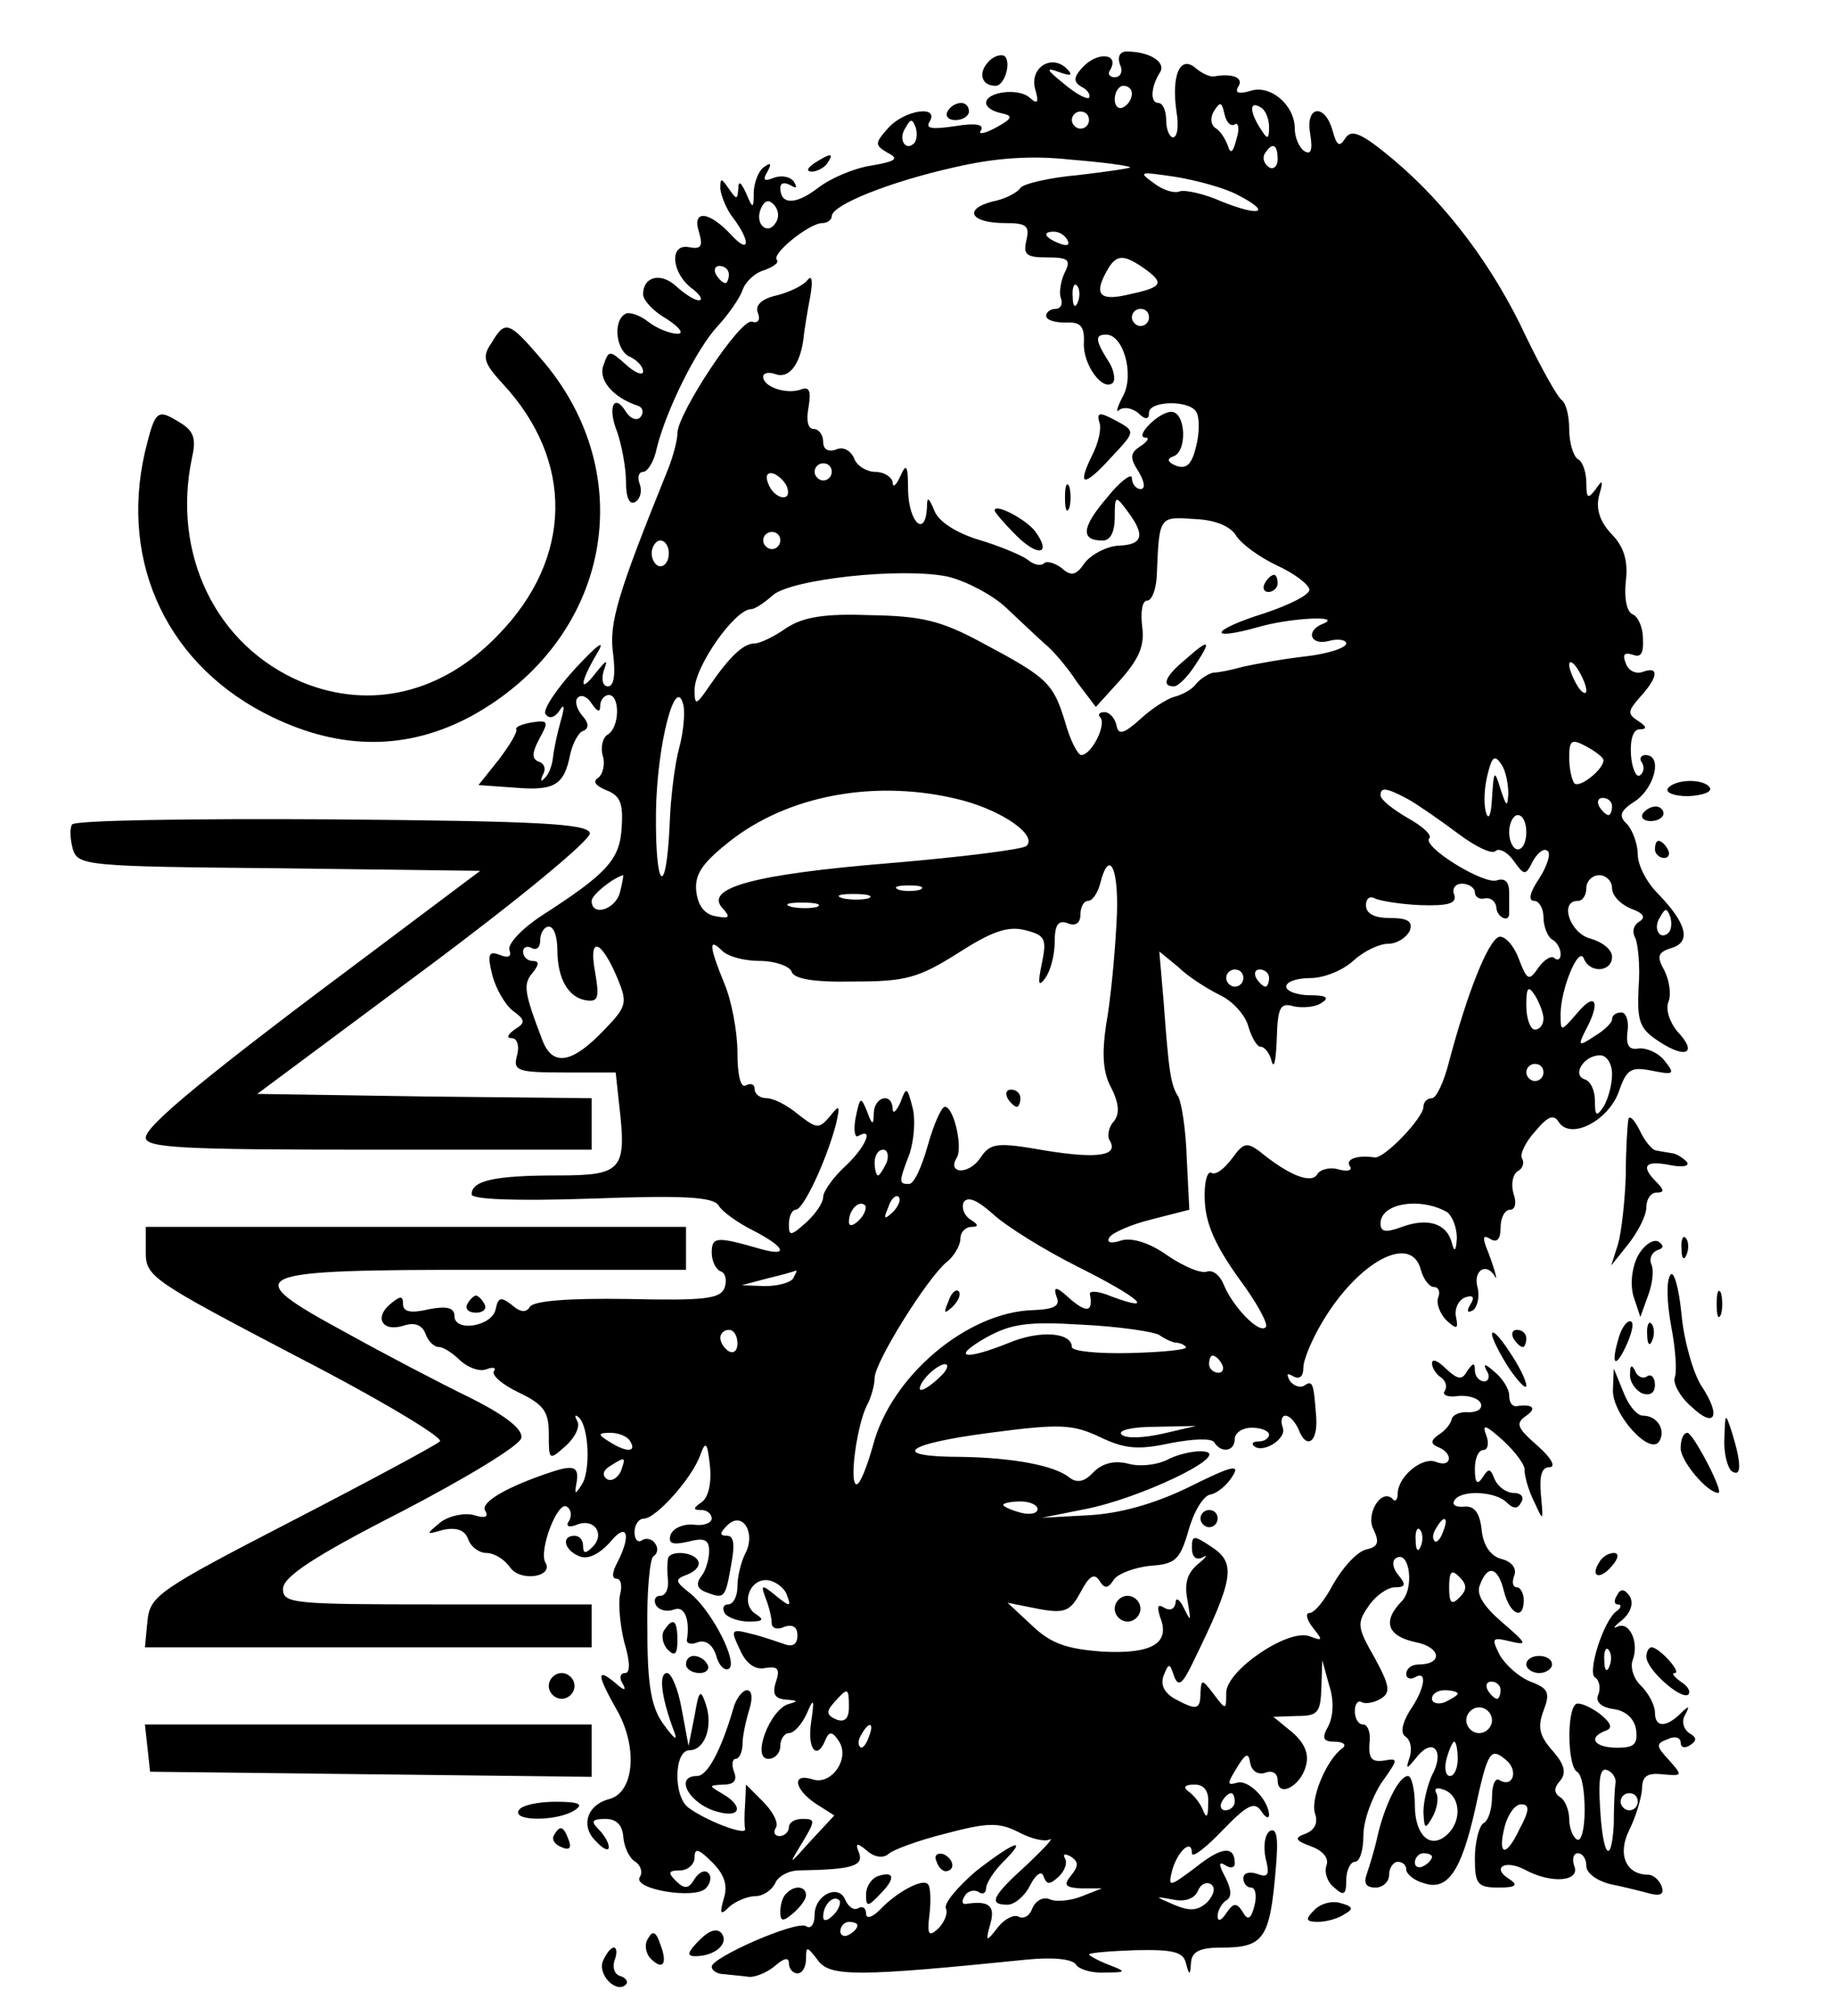 <?xml version="1.0" standalone="no"?>
<!DOCTYPE svg PUBLIC "-//W3C//DTD SVG 20010904//EN"
 "http://www.w3.org/TR/2001/REC-SVG-20010904/DTD/svg10.dtd">
<svg version="1.0" xmlns="http://www.w3.org/2000/svg"
 width="214pt" height="235pt" viewBox="0 0 214 235"
 preserveAspectRatio="xMidYMid meet">

<g transform="translate(0,235) scale(0.1,-0.1)"
fill="#000000" stroke="none">
<path d="M1151 2276 c-10 -12 -6 -26 10 -26 11 0 19 29 10 35 -5 2 -14 -1 -20
-9z"/>
<path d="M1265 2274 c-13 -13 -14 -19 -4 -25 8 -4 11 -10 9 -13 -3 -2 -16 5
-30 17 -20 16 -21 19 -5 13 14 -5 17 -4 9 4 -17 17 -43 2 -37 -23 5 -17 3 -19
-6 -11 -13 12 -51 7 -51 -6 0 -5 8 -10 18 -12 14 -3 13 -6 -7 -17 -13 -7 -21
-8 -17 -3 4 7 -6 9 -30 5 -27 -4 -35 -3 -30 5 12 20 -29 14 -48 -7 -16 -18
-16 -20 -1 -29 14 -7 10 -10 -19 -15 -20 -3 -48 -15 -62 -26 -26 -20 -44 -20
-44 0 0 6 5 7 12 3 7 -4 8 -3 4 4 -4 6 -14 8 -23 5 -12 -5 -14 -3 -8 7 5 9 4
11 -3 6 -7 -4 -12 -17 -13 -29 0 -21 -1 -21 -9 -2 -6 13 -9 15 -9 5 -1 -13 -2
-13 -11 0 -9 13 -10 13 -10 0 1 -8 7 -24 15 -34 21 -28 19 -43 -2 -20 -26 28
-46 30 -38 4 5 -17 3 -21 -12 -18 -23 4 -20 -31 5 -49 9 -7 12 -13 7 -13 -5 0
-16 7 -26 16 -18 17 -39 12 -39 -9 0 -7 12 -20 28 -29 15 -10 20 -17 12 -17
-8 0 -24 6 -34 14 -10 8 -23 12 -27 9 -15 -9 -10 -44 6 -50 8 -4 15 -11 15
-17 0 -5 -9 -2 -20 8 -19 17 -20 17 -26 0 -7 -17 10 -38 40 -48 6 -2 7 -8 3
-13 -4 -5 -12 -2 -17 6 -14 23 -22 5 -10 -24 5 -15 10 -41 10 -57 0 -19 4 -28
11 -24 6 4 8 13 5 21 -3 8 -1 14 4 14 5 0 13 12 16 28 11 44 46 115 71 142 13
14 26 33 29 42 3 9 14 20 25 23 11 4 18 9 15 12 -7 7 38 43 53 43 6 0 11 4 11
8 0 13 67 40 143 57 47 11 90 14 135 9 37 -3 68 -7 70 -9 1 -1 -26 -5 -60 -9
-34 -3 -64 -10 -68 -15 -3 -5 -17 -13 -33 -16 -34 -9 -25 -25 15 -25 25 0 29
-3 25 -20 -4 -17 0 -20 24 -20 25 0 28 -3 21 -17 -5 -10 -7 -24 -5 -30 3 -7 0
-13 -6 -13 -6 0 -11 -4 -11 -8 0 -5 10 -8 23 -8 17 1 22 -4 21 -24 -1 -25 22
-57 34 -46 3 4 1 16 -6 26 -15 24 -15 30 -2 30 20 0 33 -46 20 -71 -7 -13 -9
-21 -5 -17 5 4 14 3 22 -3 9 -9 13 -8 13 0 0 14 47 15 55 1 4 -6 4 -24 0 -40
-5 -21 -11 -27 -23 -23 -10 4 -12 8 -4 11 17 5 15 52 -2 52 -15 0 -44 -30 -30
-30 5 0 2 -5 -6 -10 -12 -8 -13 -13 -2 -30 7 -12 8 -20 2 -20 -5 0 -10 6 -10
13 0 6 -14 -4 -29 -23 -30 -35 -31 -50 -5 -50 9 0 14 10 14 27 0 26 1 26 15 7
21 -28 18 -39 -11 -40 -14 -1 -31 -10 -39 -20 -10 -15 -16 -16 -27 -6 -8 6
-18 9 -21 5 -4 -3 -12 -1 -19 5 -7 5 -33 16 -57 23 -26 8 -46 21 -51 33 -7 17
-9 18 -9 4 -2 -35 -21 -17 -22 20 0 30 -2 33 -9 17 -5 -11 -9 -14 -9 -7 -1 6
-10 12 -20 12 -10 0 -22 7 -25 16 -4 9 -13 14 -21 10 -9 -3 -15 0 -15 9 0 8
-5 15 -11 15 -7 0 -9 10 -6 26 3 18 1 24 -9 20 -17 -6 -44 3 -44 15 0 4 6 6
14 3 16 -6 29 11 33 41 1 11 5 34 8 50 3 17 2 25 -3 19 -4 -6 -20 -14 -35 -18
-19 -4 -27 -12 -23 -21 3 -8 0 -12 -7 -10 -13 5 -87 -107 -87 -130 0 -8 -5
-27 -11 -42 -59 -146 -69 -179 -64 -215 3 -24 1 -38 -6 -38 -6 0 -8 8 -5 18 5
14 4 14 -9 -2 -20 -26 -19 -12 1 22 11 18 2 12 -25 -17 -22 -24 -38 -48 -35
-53 4 -6 10 -5 16 3 6 10 7 6 2 -11 -4 -14 -8 -33 -9 -42 -1 -10 -5 -21 -10
-25 -4 -5 -5 -3 -2 4 4 6 2 13 -4 15 -9 3 -9 10 0 27 11 20 11 22 -9 19 -11
-2 -19 -5 -18 -8 2 -3 -8 -19 -20 -35 l-24 -30 42 -3 c47 -4 58 3 65 39 3 13
10 26 15 27 7 3 7 9 -1 18 -7 8 -9 18 -5 21 4 4 11 1 16 -7 7 -10 10 -11 10
-2 0 6 5 12 10 12 13 0 13 -37 -1 -46 -6 -3 -9 -15 -6 -25 3 -10 0 -22 -6 -26
-6 -4 -2 -9 10 -14 16 -6 20 -15 18 -43 -2 -38 -17 -54 -93 -103 -23 -15 -40
-33 -38 -40 3 -8 -1 -10 -11 -6 -13 5 -15 1 -9 -23 4 -16 15 -35 24 -42 15
-11 15 -14 2 -22 -8 -6 -10 -10 -3 -10 6 0 9 -9 6 -20 -5 -18 0 -20 55 -20
l60 0 4 -37 c9 -77 4 -83 -72 -83 -73 0 -100 -6 -100 -22 0 -6 51 -8 140 -5
107 4 142 2 148 -8 4 -7 22 -20 40 -29 37 -19 43 -31 10 -22 -52 15 -58 15
-58 -4 0 -10 5 -20 11 -22 5 -2 7 -10 4 -19 -5 -13 -24 -15 -113 -13 -68 1
-109 -2 -114 -9 -4 -7 -11 -7 -21 2 -13 10 -16 9 -19 -5 -4 -20 -48 -27 -48
-8 0 10 -9 12 -30 8 -21 -5 -30 -3 -30 6 0 10 -3 10 -15 0 -19 -16 -9 -33 16
-25 12 4 21 1 25 -9 3 -9 10 -16 16 -16 5 0 16 -7 25 -16 9 -8 22 -13 30 -10
8 3 12 2 9 -2 -3 -5 10 -16 29 -25 29 -14 35 -22 35 -48 0 -31 0 -32 20 -14
11 10 17 23 13 29 -3 6 -3 8 2 4 12 -11 14 -64 3 -79 -7 -11 -8 -11 -6 1 4 20
-2 23 -27 15 -52 -17 -86 -36 -79 -46 4 -7 0 -9 -13 -5 -10 3 -28 0 -39 -8
-18 -15 -18 -15 3 -9 15 3 25 0 29 -11 3 -9 13 -16 21 -16 9 0 21 -7 28 -17
12 -17 51 -11 41 6 -8 13 14 72 25 65 5 -3 6 -10 3 -16 -5 -7 -1 -9 9 -5 20 8
33 -11 18 -26 -8 -8 -11 -8 -11 1 0 7 -4 12 -10 12 -16 0 -12 -17 6 -24 10 -4
23 3 35 16 20 25 26 10 9 -23 -6 -11 -7 -19 -1 -19 5 0 7 -8 4 -19 -2 -10 0
-35 5 -55 7 -23 7 -36 1 -36 -6 0 -7 -6 -3 -12 5 -9 2 -9 -9 1 -22 18 -21 9 4
-35 23 -43 18 -94 -11 -101 -26 -7 -33 -32 -15 -49 8 -9 15 -12 15 -7 0 5 -5
14 -12 21 -9 9 -8 12 8 12 13 0 20 -7 21 -22 1 -11 7 -24 14 -28 6 -4 9 -12 5
-18 -8 -14 64 -26 77 -13 6 6 7 14 3 18 -4 4 -11 1 -16 -7 -7 -12 -12 -12 -22
-2 -9 9 -9 12 5 12 9 0 17 7 17 15 0 12 5 10 21 -6 14 -14 18 -27 13 -42 -5
-18 -4 -20 7 -9 7 6 21 12 30 12 9 0 19 7 23 15 3 8 16 15 28 15 61 1 75 5 70
20 -5 12 -3 13 9 3 9 -8 19 -9 25 -4 5 5 35 16 67 24 49 13 62 13 84 2 15 -8
31 -12 37 -9 6 3 -6 -10 -26 -29 -41 -37 -46 -47 -23 -47 8 0 20 10 26 22 7
14 14 18 16 11 4 -10 7 -10 18 0 7 7 10 16 7 21 -3 5 0 6 7 2 9 -6 9 -11 0
-22 -9 -11 -7 -14 12 -15 l24 0 -23 -9 c-12 -5 -29 -7 -37 -4 -8 4 -17 -1 -21
-10 -3 -9 -10 -13 -16 -10 -5 3 -16 -2 -24 -12 -14 -18 -15 -18 -9 4 6 21 -2
27 -28 23 -5 -1 -6 3 -2 9 3 6 11 8 16 5 5 -4 9 -1 9 4 0 6 9 20 20 31 30 30
13 24 -32 -11 -21 -18 -37 -37 -35 -43 3 -6 -2 -17 -9 -24 -11 -10 -13 -7 -10
17 2 17 1 33 -2 35 -6 7 -36 -9 -56 -30 -9 -9 -16 -11 -16 -4 0 6 -4 9 -9 6
-5 -3 -11 1 -15 9 -7 20 -36 7 -36 -17 0 -10 -4 -17 -10 -13 -11 7 -109 -36
-110 -47 0 -5 7 -9 15 -9 8 -1 21 -2 28 -3 6 -1 20 4 30 12 11 10 17 11 17 4
0 -7 5 -12 10 -12 6 0 10 8 10 17 0 15 1 15 14 -2 14 -19 46 -19 243 1 30 3
54 1 58 -6 3 -5 18 -10 33 -9 26 0 26 1 5 9 -13 5 -23 11 -23 12 0 2 25 4 54
5 44 1 56 -2 59 -15 4 -15 5 -15 6 1 1 12 10 17 34 17 51 0 58 9 65 94 3 34 1
46 -7 42 -6 -4 -8 -18 -5 -32 5 -19 3 -23 -10 -18 -9 3 -16 1 -16 -5 0 -6 4
-11 9 -11 5 0 7 -9 4 -21 -4 -16 -8 -18 -14 -7 -7 11 -11 10 -19 -2 -6 -9 -10
-10 -10 -3 0 6 5 15 10 18 7 4 6 13 -1 27 -8 15 -8 19 0 14 6 -4 11 -3 11 2 0
21 -15 20 -45 -4 -32 -24 -33 -24 -28 -4 6 22 23 38 23 20 0 -6 16 6 36 27 28
29 37 34 45 22 5 -8 9 -9 9 -4 -1 18 -25 42 -38 37 -11 -3 -11 -1 0 17 11 18
14 19 16 6 2 -10 10 -14 18 -11 8 3 14 -1 14 -9 0 -21 27 -7 33 17 4 14 -2 27
-16 39 l-22 18 28 1 c24 0 27 4 28 33 l1 32 8 -29 c6 -18 5 -36 -1 -48 -8 -14
-6 -18 8 -18 10 0 14 -4 8 -8 -18 -13 -38 -60 -31 -77 3 -10 -1 -18 -11 -22
-14 -5 -13 -8 6 -15 14 -5 21 -14 18 -22 -3 -8 1 -20 9 -26 11 -10 14 -9 14 9
0 11 5 21 10 21 6 0 10 14 10 31 0 17 10 44 21 61 20 28 20 29 3 26 -14 -2
-18 2 -17 20 2 12 -2 22 -7 22 -6 0 -10 7 -10 16 0 8 4 13 8 10 4 -2 14 -1 22
4 12 7 11 15 -7 48 -20 35 -21 40 -7 60 8 12 22 22 31 22 12 0 13 3 4 14 -7 8
-8 17 -3 20 16 10 22 -36 6 -51 -22 -23 -16 -40 17 -47 30 -6 32 -26 3 -26 -8
0 -14 -5 -14 -11 0 -5 4 -7 10 -4 15 9 12 -13 -6 -39 -9 -15 -11 -26 -5 -30 6
-4 8 -14 5 -24 -5 -15 -4 -15 9 1 19 23 32 5 17 -22 -5 -11 -10 -30 -10 -43 1
-20 2 -21 11 -5 5 9 7 22 4 27 -3 6 1 7 9 4 19 -7 21 -35 5 -51 -20 -20 -39
-3 -39 33 0 19 -4 34 -8 34 -11 0 -28 -36 -36 -72 -3 -14 -9 -33 -12 -42 -4
-11 -1 -16 10 -16 9 0 16 7 16 15 0 8 5 15 10 15 6 0 10 -4 10 -9 0 -5 9 -13
21 -16 27 -9 43 14 59 85 15 69 18 74 36 59 15 -12 9 -33 -7 -24 -5 4 -9 -5
-9 -19 0 -14 -4 -28 -10 -31 -5 -3 -10 -22 -10 -41 0 -30 3 -34 28 -34 20 0
23 3 12 10 -21 13 -5 23 18 11 31 -17 65 -14 58 4 -3 8 -1 15 4 15 6 0 10 -7
10 -15 0 -8 12 -17 28 -21 15 -3 35 -8 46 -11 12 -3 17 -1 14 8 -3 8 -10 14
-16 14 -26 0 -36 24 -22 52 8 16 14 37 15 48 0 15 6 19 24 17 23 -2 24 -2 7
17 -15 16 -15 19 -1 24 8 4 15 2 15 -4 0 -6 5 -7 11 -3 8 5 8 9 -1 14 -7 5 -9
14 -5 21 6 11 5 12 -6 1 -17 -16 -29 -15 -29 2 0 8 -7 22 -16 31 -9 8 -13 22
-10 30 8 21 -4 46 -18 39 -6 -3 -3 1 6 8 10 9 13 19 9 27 -6 9 -11 10 -15 2
-4 -6 -4 -11 1 -11 4 0 4 -4 -2 -8 -15 -11 -34 -71 -25 -77 5 -3 7 -12 4 -20
-4 -8 3 -15 18 -17 14 -2 24 -11 26 -24 2 -17 -2 -21 -22 -21 -27 0 -35 12
-13 20 8 3 6 9 -8 20 -11 8 -23 13 -27 11 -11 -7 -10 -72 1 -79 6 -3 9 -23 9
-45 0 -22 -4 -37 -9 -34 -5 3 -9 14 -9 24 0 10 -5 22 -10 25 -8 5 -8 11 -1 19
8 9 6 19 -8 35 -16 18 -18 28 -11 47 8 21 6 26 -15 34 -13 5 -29 19 -36 31
-10 20 -9 21 12 16 21 -5 20 -3 -9 22 -22 19 -31 33 -26 44 9 24 21 21 28 -8
7 -27 23 -34 23 -10 0 8 -4 15 -8 15 -5 0 -6 6 -3 14 3 8 -3 16 -15 19 -12 3
-21 15 -23 33 -2 20 -8 29 -20 28 -10 -1 -15 2 -12 7 7 13 48 11 61 -2 8 -8
13 -8 17 0 4 6 0 11 -9 11 -8 0 -18 7 -22 16 -5 13 -7 13 -14 2 -6 -9 -9 -7
-9 10 0 12 4 22 10 22 5 0 7 8 3 18 -5 13 0 11 20 -7 15 -14 26 -29 25 -35 0
-6 4 -22 11 -36 11 -24 11 -24 8 8 -2 22 1 32 10 32 8 0 2 11 -14 25 -24 21
-26 26 -13 35 13 9 7 14 -12 11 -5 0 -8 5 -8 13 0 7 -8 20 -17 27 -11 10 -14
10 -9 1 4 -6 2 -12 -3 -12 -6 0 -11 6 -11 13 0 9 -2 9 -9 -1 -6 -11 -11 -10
-25 3 -9 9 -16 12 -16 6 0 -5 5 -13 10 -16 6 -4 8 -11 5 -16 -4 -5 4 -8 16 -6
12 1 24 -3 26 -9 2 -6 -4 -10 -14 -10 -10 1 -19 -3 -20 -8 -1 -5 -7 -13 -15
-18 -10 -7 -10 -11 0 -15 17 -7 15 -24 -3 -17 -16 7 -45 -17 -45 -37 0 -7 -3
-10 -6 -6 -13 13 -32 -18 -22 -36 7 -15 5 -20 -9 -23 -11 -3 -27 -21 -38 -40
-10 -19 -22 -34 -28 -34 -5 0 -3 -8 4 -17 12 -15 12 -16 -4 -10 -25 9 -97 -40
-97 -66 0 -20 0 -21 -15 -1 -13 17 -14 17 -15 2 0 -21 -4 -22 -30 -8 -12 7
-17 16 -13 27 6 15 7 15 12 0 5 -14 10 -10 22 15 48 98 51 116 22 135 -21 14
-23 14 -23 -1 0 -11 5 -15 13 -11 6 4 4 0 -6 -8 -13 -11 -16 -23 -12 -43 4
-24 4 -25 -4 -9 -5 11 -10 14 -10 7 -1 -7 -6 -10 -13 -6 -8 5 -9 2 -5 -11 12
-30 -9 -43 -67 -40 -41 3 -60 9 -82 30 l-29 27 35 -7 c32 -6 38 -3 50 19 10
19 16 23 22 14 6 -10 10 -10 17 1 5 7 24 14 42 16 30 2 35 7 45 41 6 22 17 40
25 42 8 1 20 11 26 21 10 15 0 13 -50 -12 -41 -20 -81 -31 -117 -33 l-55 -3
50 10 c63 12 168 62 141 67 -10 2 -29 -2 -42 -8 -12 -7 -34 -10 -48 -6 -16 4
-30 1 -41 -10 -10 -11 -19 -13 -28 -6 -17 14 -66 23 -126 24 -84 0 -67 15 33
28 83 11 97 10 129 -5 29 -14 45 -15 82 -7 26 5 48 6 51 1 8 -13 24 -11 24 4
0 7 9 13 20 13 11 0 20 -4 20 -8 0 -4 -5 -8 -12 -8 -6 0 -9 -2 -6 -5 10 -10
39 8 34 21 -3 8 -1 14 3 14 5 0 11 -7 15 -15 9 -25 23 -17 21 13 -3 40 -4 44
-14 37 -5 -3 -13 0 -17 6 -4 8 -3 9 4 5 7 -4 12 -1 12 10 0 9 10 33 22 53 42
71 104 104 115 61 3 -11 10 -20 15 -20 6 0 8 -6 5 -13 -2 -6 2 -18 10 -26 12
-11 14 -10 11 4 -2 10 3 20 11 23 9 3 11 0 6 -8 -5 -8 -4 -11 3 -7 5 4 8 16 5
27 -5 19 10 29 20 13 5 -10 -1 12 -10 34 -4 11 -3 14 5 9 8 -5 12 0 12 13 0
12 5 21 11 21 6 0 8 8 4 19 -3 11 -1 22 5 26 6 3 8 10 5 15 -3 4 4 19 15 31
15 18 22 21 28 11 14 -21 58 2 70 36 9 26 14 29 39 24 25 -5 27 -4 14 12 -7 9
-21 15 -30 14 -11 -2 -15 3 -13 20 2 12 -2 22 -7 22 -6 0 -11 -3 -11 -8 0 -4
-9 -13 -21 -20 -18 -12 -19 -11 -10 7 18 33 12 46 -9 21 -20 -23 -20 -23 -20
-2 0 29 21 80 27 65 7 -18 33 -16 33 2 0 8 -11 17 -25 21 -24 6 -37 44 -15 44
6 0 10 7 10 15 0 8 7 15 15 15 8 0 15 -7 15 -15 0 -9 10 -19 22 -24 14 -5 18
-10 10 -15 -7 -4 -9 -12 -5 -19 3 -6 6 -32 4 -57 -2 -41 1 -49 24 -64 32 -21
45 -13 21 12 -9 11 -14 26 -10 35 3 8 1 24 -5 36 -9 16 -8 21 8 26 24 7 18 29
-16 64 -13 13 -23 33 -23 45 0 12 -6 28 -12 35 -11 10 -9 16 10 28 22 16 31
53 11 53 -5 0 -8 -4 -4 -9 3 -5 2 -12 -3 -15 -4 -2 -9 9 -10 25 -1 18 3 29 10
29 9 0 9 3 -2 10 -12 8 -12 11 3 28 21 23 22 36 3 29 -8 -3 -17 1 -20 10 -4
10 -2 13 8 10 10 -4 13 2 12 19 0 13 -6 26 -12 28 -7 3 -10 19 -8 38 3 24 -2
41 -17 56 -14 15 -18 30 -14 45 5 17 4 19 -4 7 -9 -12 -11 -11 -11 7 0 12 -4
25 -10 28 -5 3 -10 19 -10 35 0 16 -4 31 -9 34 -5 4 -23 36 -41 73 -38 82 -93
155 -155 207 -37 31 -49 36 -56 25 -7 -11 -10 -9 -15 9 -9 32 -32 29 -26 -4 3
-19 1 -25 -7 -20 -6 4 -11 16 -11 26 0 28 -29 52 -52 44 -14 -4 -18 -2 -14 5
7 10 -6 16 -28 12 -4 -1 -14 3 -22 10 -18 15 -28 -9 -22 -51 3 -17 1 -30 -4
-30 -4 0 -8 9 -8 20 0 11 -4 20 -9 20 -10 0 -9 19 2 36 7 12 -13 24 -39 24 -8
0 -11 -6 -8 -15 4 -8 1 -15 -6 -15 -6 0 -9 4 -5 9 10 18 -13 21 -30 5z m55
-33 c0 -6 -4 -13 -10 -16 -5 -3 -10 1 -10 9 0 9 5 16 10 16 6 0 10 -4 10 -9z
m120 -36 c4 3 6 -5 2 -17 -4 -16 -7 -18 -10 -8 -3 8 -9 18 -15 21 -5 4 -6 12
-1 20 7 11 9 10 12 -4 2 -9 7 -15 12 -12z m40 -3 c0 -15 -2 -15 -10 -2 -13 20
-13 33 0 25 6 -3 10 -14 10 -23z m-210 8 c0 -5 -4 -10 -10 -10 -5 0 -10 5 -10
10 0 6 5 10 10 10 6 0 10 -4 10 -10z m-204 -27 c-10 -10 -19 5 -10 18 6 11 8
11 12 0 2 -7 1 -15 -2 -18z m424 -19 c0 -8 -5 -12 -10 -9 -6 4 -8 11 -5 16 9
14 15 11 15 -7z m-47 -41 c41 -21 27 -26 -18 -8 -20 9 -43 14 -49 12 -7 -3
-21 2 -31 10 -18 13 -16 13 25 7 25 -4 58 -13 73 -21z m-538 -32 c-9 -16 -25
-3 -18 15 4 10 9 12 15 6 6 -6 7 -15 3 -21z m340 -21 c3 -6 -1 -7 -9 -4 -18 7
-21 14 -7 14 6 0 13 -4 16 -10z m91 -34 c23 -17 19 -21 -23 -30 -32 -7 -38 2
-20 32 10 16 19 15 43 -2z m-486 -6 c0 -5 -2 -10 -4 -10 -3 0 -8 5 -11 10 -3
6 -1 10 4 10 6 0 11 -4 11 -10z m407 -32 c-3 -8 -6 -5 -6 6 -1 11 2 17 5 13 3
-3 4 -12 1 -19z m83 -18 c0 -5 -4 -10 -10 -10 -5 0 -10 5 -10 10 0 6 5 10 10
10 6 0 10 -4 10 -10z m-370 -180 c0 -5 -4 -10 -10 -10 -5 0 -10 5 -10 10 0 6
5 10 10 10 6 0 10 -4 10 -10z m-52 -18 c6 -18 -15 -14 -22 4 -4 10 -1 14 6 12
6 -2 14 -10 16 -16z m524 -57 c6 -9 26 -24 47 -34 20 -9 37 -22 38 -28 1 -6
-23 -18 -53 -28 -61 -19 -68 -33 -7 -16 37 11 100 14 76 4 -21 -8 -15 -26 7
-20 11 3 20 1 20 -3 0 -5 -21 -12 -47 -15 -27 -3 -59 -9 -73 -12 -14 -4 -29
-7 -35 -7 -5 -1 -14 -6 -20 -13 -5 -7 -17 -13 -25 -15 -8 -2 -26 -13 -40 -26
-20 -18 -26 -19 -28 -7 -2 8 -8 15 -14 15 -6 0 -8 -3 -5 -6 8 -8 -10 -44 -22
-44 -4 0 -13 17 -19 39 -14 45 -20 51 -97 92 -48 26 -71 31 -130 32 -53 2 -78
-2 -98 -15 -14 -10 -31 -18 -37 -18 -13 0 -29 -15 -53 -50 -15 -22 -17 -23
-17 -4 0 27 47 94 66 94 4 0 15 7 25 16 21 19 150 33 204 22 21 -5 52 -21 68
-36 16 -15 36 -34 45 -42 10 -8 27 -28 38 -45 l22 -29 29 32 c22 25 28 40 25
62 -2 17 0 30 6 30 5 0 10 12 11 28 3 71 2 70 45 67 24 -1 42 -9 48 -20z
m-532 -5 c0 -5 -4 -10 -10 -10 -5 0 -10 5 -10 10 0 6 5 10 10 10 6 0 10 -4 10
-10z m-130 -15 c0 -8 -4 -15 -10 -15 -5 0 -10 7 -10 15 0 8 5 15 10 15 6 0 10
-7 10 -15z m1070 -160 c0 -5 -5 -3 -10 5 -5 8 -10 20 -10 25 0 6 5 3 10 -5 5
-8 10 -19 10 -25z m-1058 -67 c-5 -18 -10 -58 -11 -88 -4 -89 -17 -78 -16 13
1 79 23 163 32 125 2 -9 0 -32 -5 -50z m1078 -14 c0 -11 -28 -33 -34 -27 -3 4
-6 17 -6 30 0 21 3 22 20 13 11 -6 20 -13 20 -16z m-111 -39 c-1 -16 -2 -16
-9 5 -7 23 -8 23 -10 -10 -1 -20 -4 -27 -7 -17 -3 10 -2 30 2 45 5 20 8 23 16
11 5 -7 8 -23 8 -34z m-636 -8 c48 -13 87 -41 74 -53 -4 -4 -76 -13 -159 -20
-159 -13 -218 -29 -195 -53 9 -10 8 -12 -8 -9 -13 2 -21 12 -23 29 -2 19 6 32
36 56 70 57 176 76 275 50z m520 1 c12 -7 38 -25 58 -40 20 -15 39 -24 43 -20
4 4 14 -1 21 -11 13 -18 14 -18 23 0 6 10 13 15 17 11 4 -3 -1 -18 -10 -32
-11 -16 -13 -26 -6 -26 6 0 11 -9 11 -19 0 -11 5 -23 10 -26 6 -3 10 -11 10
-17 0 -6 -3 -8 -7 -5 -3 4 -12 -1 -19 -11 -11 -16 -13 -15 -23 11 -6 16 -17
27 -23 25 -13 -5 -37 -66 -58 -145 -6 -24 -15 -43 -20 -43 -6 0 -10 -5 -10
-10 0 -13 -46 -61 -57 -59 -20 3 -34 -2 -29 -10 4 -5 -2 -7 -13 -4 -10 3 -22
0 -25 -6 -7 -11 -33 -1 -67 27 -15 11 -19 10 -32 -8 -9 -12 -19 -20 -24 -17
-5 3 -9 -11 -8 -32 1 -27 12 -52 39 -90 21 -28 36 -55 32 -58 -8 -8 -39 25
-49 50 -4 10 -12 17 -19 15 -7 -3 -28 6 -47 19 -21 15 -42 21 -54 17 -12 -4
-17 -2 -13 4 3 5 25 15 50 21 l43 11 -3 60 c-1 33 -6 65 -10 72 -9 14 -11 30
-17 111 l-5 58 22 -18 c11 -11 33 -25 49 -33 15 -7 30 -24 33 -37 4 -13 10
-23 14 -23 5 0 11 -8 13 -17 3 -10 5 2 6 26 1 37 4 43 20 38 10 -2 25 -1 32 4
10 6 6 9 -13 9 -16 0 -28 5 -28 10 0 6 13 10 28 10 16 0 38 9 50 20 12 11 30
20 41 20 10 0 21 7 25 15 4 11 -2 15 -23 15 -18 0 -28 5 -28 15 0 8 5 11 10 8
6 -3 30 -7 54 -8 32 -1 42 2 39 12 -3 7 1 13 9 13 8 0 15 -5 15 -10 0 -5 5 -9
12 -7 7 1 12 -4 13 -10 0 -12 15 -19 15 -8 0 3 0 14 0 25 0 12 -5 17 -14 14
-15 -6 -89 40 -79 49 3 4 -8 14 -26 24 -17 10 -31 21 -31 26 0 10 7 9 33 -5z
m237 -8 c0 -5 -2 -10 -4 -10 -3 0 -8 5 -11 10 -3 6 -1 10 4 10 6 0 11 -4 11
-10z m-100 -30 c0 -11 -4 -20 -10 -20 -5 0 -10 9 -10 20 0 11 5 20 10 20 6 0
10 -9 10 -20z m-478 -107 c-2 -38 -7 -90 -12 -117 -5 -34 -4 -56 6 -74 9 -18
10 -30 3 -39 -6 -6 -8 -17 -5 -22 11 -18 -13 -22 -75 -12 -57 10 -64 9 -76 -9
-14 -20 -39 -18 -27 1 7 13 -4 59 -14 59 -4 0 -13 -20 -20 -45 -7 -25 -16 -45
-22 -45 -12 0 -12 2 1 36 5 16 7 40 3 54 -6 23 -7 24 -14 5 -5 -11 -9 -14 -9
-7 -1 19 -21 14 -22 -5 0 -15 -2 -15 -8 2 -7 17 -8 17 -13 -7 -3 -15 -1 -25 3
-22 19 11 8 -14 -16 -36 -14 -13 -25 -29 -25 -35 0 -7 -9 -20 -20 -30 -18 -16
-20 -16 -20 -2 0 10 4 17 8 17 9 0 36 58 47 100 5 22 4 23 -7 9 -13 -15 -15
-15 -37 2 -13 11 -29 19 -37 19 -8 0 -14 5 -14 11 0 5 -4 7 -10 4 -6 -4 -10
11 -10 38 0 25 -7 61 -15 80 -18 44 -19 55 -3 39 7 -7 26 -12 44 -12 18 0 34
-6 37 -12 2 -9 26 -13 73 -12 60 0 75 4 121 33 39 25 58 32 78 27 24 -6 26
-10 20 -39 -5 -24 -4 -28 4 -17 6 8 11 27 11 42 0 20 4 26 15 22 9 -4 15 0 15
10 0 9 4 16 9 16 5 0 11 9 14 20 11 44 23 16 19 -47z m-579 37 c-5 -20 -33
-29 -33 -10 0 7 25 27 37 30 0 0 -1 -9 -4 -20z m350 3 c-7 -2 -19 -2 -25 0 -7
3 -2 5 12 5 14 0 19 -2 13 -5z m-60 -10 c-7 -2 -21 -2 -30 0 -10 3 -4 5 12 5
17 0 24 -2 18 -5z m-60 -10 c-7 -2 -21 -2 -30 0 -10 3 -4 5 12 5 17 0 24 -2
18 -5z m993 -30 c-10 -10 -19 5 -10 18 6 11 8 11 12 0 2 -7 1 -15 -2 -18z
m-1296 -20 c0 -34 13 -56 34 -59 14 -2 15 4 10 33 -8 43 7 38 26 -7 12 -29 11
-33 -15 -60 -38 -40 -61 -44 -73 -11 -21 55 -22 64 -11 77 8 10 8 14 0 14 -6
0 -11 5 -11 11 0 5 5 7 10 4 6 -3 10 1 10 9 0 9 5 16 10 16 6 0 10 -12 10 -27z
m800 -33 c0 -5 -4 -10 -10 -10 -5 0 -10 5 -10 10 0 6 5 10 10 10 6 0 10 -4 10
-10z m30 0 c0 -5 -2 -10 -4 -10 -3 0 -8 5 -11 10 -3 6 -1 10 4 10 6 0 11 -4
11 -10z m320 -47 c0 -7 -4 -13 -10 -13 -5 0 -10 12 -10 28 0 21 2 24 10 12 5
-8 10 -21 10 -27z m80 -65 c0 -13 -5 -30 -10 -38 -8 -12 -10 -11 -10 7 0 12
-5 23 -12 25 -15 5 -1 28 18 28 8 0 14 -10 14 -22z m-80 2 c0 -5 -4 -10 -10
-10 -5 0 -10 5 -10 10 0 6 5 10 10 10 6 0 10 -4 10 -10z m-766 -105 c-4 -8 -8
-15 -10 -15 -2 0 -4 7 -4 15 0 8 4 15 10 15 5 0 7 -7 4 -15z m7 -58 c-10 -9
-11 -8 -5 6 3 10 9 15 12 12 3 -3 0 -11 -7 -18z m217 -64 c70 -35 92 -54 38
-34 -14 6 -25 7 -25 3 4 -21 -3 -23 -23 -6 -16 15 -20 15 -16 3 5 -11 -2 -15
-27 -16 -77 -2 -166 -77 -187 -158 -7 -25 -15 -45 -19 -45 -9 0 0 68 12 92 5
9 9 24 9 32 0 18 61 116 84 135 9 7 16 20 16 27 0 8 6 14 13 14 9 0 8 3 -2 9
-7 5 -10 14 -7 20 5 7 16 2 34 -14 15 -14 60 -42 100 -62z m-256 55 c-7 -7
-12 -8 -12 -2 0 14 12 26 19 19 2 -3 -1 -11 -7 -17z m686 9 c6 -5 11 -18 11
-30 -1 -16 -3 -17 -6 -5 -6 22 -28 29 -58 18 -19 -7 -25 -6 -25 4 0 24 47 31
78 13z m-763 -77 c-3 -5 -18 -9 -33 -9 l-27 1 30 8 c17 4 31 8 33 9 2 0 0 -3
-3 -9z m427 -66 c7 -5 16 -9 20 -9 3 0 9 -2 11 -5 3 -3 -26 -6 -64 -7 -38 -1
-69 2 -69 7 0 17 -37 20 -73 5 -52 -21 -69 -18 -27 6 29 16 48 19 112 15 42
-2 83 -8 90 -12z m-492 -10 c0 -8 -4 -12 -10 -9 -5 3 -10 10 -10 16 0 5 5 9
10 9 6 0 10 -7 10 -16z m565 -24 c3 -5 1 -10 -4 -10 -6 0 -11 5 -11 10 0 6 2
10 4 10 3 0 8 -4 11 -10z m-329 -15 c-8 -8 -18 -15 -22 -15 -3 0 -1 7 6 15 7
8 17 15 22 15 5 0 3 -7 -6 -15z m260 -66 c-22 -5 -43 -6 -48 -1 -5 5 13 9 39
9 l48 1 -39 -9z m-621 -9 c8 -13 -5 -13 -25 0 -13 8 -13 10 2 10 9 0 20 -4 23
-10z m83 -71 c-10 -7 -10 -9 0 -9 6 0 12 -4 12 -10 0 -5 -10 -9 -21 -7 -12 1
-24 -4 -27 -12 -3 -10 2 -12 20 -8 19 5 25 3 25 -11 0 -9 -4 -23 -9 -29 -7 -9
-5 -15 6 -19 21 -8 22 -7 29 34 4 21 3 32 -5 32 -9 0 -9 3 0 12 18 18 34 -9
21 -33 -5 -10 -9 -27 -9 -38 0 -12 -5 -21 -11 -21 -5 0 -7 -4 -4 -10 3 -5 16
-10 28 -10 17 0 19 2 8 9 -18 12 -6 43 16 39 9 -2 19 -10 21 -18 5 -13 3 -13
-13 0 -17 14 -18 13 -12 -3 4 -10 7 -23 7 -29 0 -6 7 -8 15 -4 9 3 15 0 15
-10 0 -11 -6 -14 -16 -10 -9 3 -26 9 -39 12 -23 6 -23 4 -12 -19 7 -16 18 -24
30 -21 14 2 17 -1 12 -16 -5 -15 -1 -20 12 -21 14 -1 14 -2 3 -5 -22 -6 -44
-64 -24 -64 8 0 14 7 14 15 0 8 5 15 10 15 6 0 15 10 21 23 8 19 9 17 5 -10
-5 -32 7 -46 17 -20 4 9 8 9 15 -2 14 -20 -8 -52 -30 -45 -25 8 -22 -11 3 -28
l22 -14 -27 -29 c-27 -30 -27 -30 -10 -2 15 25 15 27 0 27 -9 0 -16 -4 -16
-10 0 -5 -5 -10 -11 -10 -5 0 -8 4 -4 10 3 5 -3 18 -15 30 l-20 20 -1 -22 c-1
-13 -1 -26 0 -30 1 -8 -46 10 -66 25 -18 13 -17 67 1 67 18 0 28 28 19 54 -6
18 -8 16 -13 -14 l-7 -35 -8 43 c-4 23 -12 42 -17 42 -10 0 -7 -27 7 -65 6
-15 3 -14 -11 5 -14 19 -19 44 -19 108 -1 46 3 86 7 88 5 3 6 10 2 15 -3 5
-10 7 -15 4 -5 -4 -9 1 -9 9 0 9 5 16 11 16 14 0 57 48 66 75 6 16 8 14 11
-14 2 -20 -2 -37 -10 -42z m-94 36 c-4 -8 -11 -12 -16 -9 -6 4 -5 10 3 15 19
12 19 11 13 -6z m486 -44 c0 -5 -9 -7 -20 -4 -11 3 -20 7 -20 9 0 2 9 4 20 4
11 0 20 -4 20 -9z m473 -26 c-3 -9 -8 -14 -10 -11 -3 3 -2 9 2 15 9 16 15 13
8 -4z m-26 -17 c-3 -8 -6 -5 -6 6 -1 11 2 17 5 13 3 -3 4 -12 1 -19z m45 -60
c-9 -9 -12 -7 -12 12 0 19 3 21 12 12 9 -9 9 -15 0 -24z m175 -80 c-3 -8 -6
-5 -6 6 -1 11 2 17 5 13 3 -3 4 -12 1 -19z m-127 -28 c0 -5 -2 -10 -4 -10 -3
0 -8 5 -11 10 -3 6 -1 10 4 10 6 0 11 -4 11 -10z m-760 -20 c0 -13 -5 -18 -15
-14 -11 5 -12 9 -2 20 16 18 17 17 17 -6z m710 16 c0 -2 -7 -6 -15 -10 -8 -3
-15 -1 -15 4 0 6 7 10 15 10 8 0 15 -2 15 -4z m40 -31 c0 -8 -7 -15 -15 -15
-8 0 -15 7 -15 15 0 8 7 15 15 15 8 0 15 -7 15 -15z m-727 -20 c-3 -9 -8 -14
-10 -11 -3 3 -2 9 2 15 9 16 15 13 8 -4z m687 -25 c0 -11 -4 -20 -9 -20 -5 0
-7 9 -4 20 3 11 7 20 9 20 2 0 4 -9 4 -20z m184 -28 c-1 -7 -2 -29 -2 -49 -3
-49 -13 -36 -16 21 -2 32 0 46 8 43 6 -2 11 -9 10 -15z m-475 -24 c0 -16 -2
-18 -6 -8 -3 8 -11 18 -17 22 -7 5 -4 8 7 8 11 0 17 -7 16 -22z m31 2 c0 -5
-5 -10 -11 -10 -5 0 -7 5 -4 10 3 6 8 10 11 10 2 0 4 -4 4 -10z m470 0 c0 -5
-4 -10 -10 -10 -5 0 -10 5 -10 10 0 6 5 10 10 10 6 0 10 -4 10 -10z m-138 -32
c-16 -34 -26 -31 -17 4 4 14 12 25 19 25 10 0 10 -7 -2 -29z m-102 -32 c0 -3
-4 -8 -10 -11 -5 -3 -10 -1 -10 4 0 6 5 11 10 11 6 0 10 -2 10 -4z m-262 -53
c-11 -10 -20 -11 -39 -3 -23 10 -23 10 -1 6 14 -3 25 1 29 10 3 8 10 11 15 8
6 -4 4 -12 -4 -21z m-436 -15 c-7 -7 -12 -8 -12 -2 0 14 12 26 19 19 2 -3 -1
-11 -7 -17z m28 -12 c0 -3 -4 -8 -10 -11 -5 -3 -10 -1 -10 4 0 6 5 11 10 11 6
0 10 -2 10 -4z"/>
<path d="M1475 1670 c-3 -5 -1 -10 4 -10 6 0 11 5 11 10 0 6 -2 10 -4 10 -3 0
-8 -4 -11 -10z"/>
<path d="M1382 1581 c-23 -19 -28 -31 -13 -31 5 0 16 11 25 25 20 30 16 31
-12 6z"/>
<path d="M1175 1070 c3 -5 8 -10 11 -10 2 0 4 5 4 10 0 6 -5 10 -11 10 -5 0
-7 -4 -4 -10z"/>
<path d="M1106 833 c-6 -14 -5 -15 5 -6 7 7 10 15 7 18 -3 3 -9 -2 -12 -12z"/>
<path d="M779 533 c-1 -5 -1 -16 0 -25 1 -10 -3 -18 -9 -18 -6 0 -8 -5 -5 -11
4 -6 13 -8 21 -5 12 5 19 -11 15 -36 0 -4 6 -5 13 -2 9 3 17 -3 21 -15 3 -12
10 -19 15 -16 11 7 -19 66 -44 87 -19 15 -20 17 -4 23 10 4 15 11 12 16 -6 11
-34 12 -35 2z"/>
<path d="M774 449 c-3 -6 -1 -16 5 -22 8 -8 11 -5 11 11 0 24 -5 28 -16 11z"/>
<path d="M800 410 c0 -5 7 -10 16 -10 8 0 12 5 9 10 -3 6 -10 10 -16 10 -5 0
-9 -4 -9 -10z"/>
<path d="M855 358 c-14 -48 -30 -78 -42 -78 -28 0 -8 -34 25 -42 26 -7 29 7 5
21 -17 10 -17 10 1 11 12 0 16 5 12 15 -3 8 -2 15 2 15 4 0 8 8 8 18 0 9 4 27
8 40 4 13 3 22 -3 22 -5 0 -13 -10 -16 -22z"/>
<path d="M1105 2220 c-3 -5 1 -10 9 -10 9 0 16 5 16 10 0 6 -4 10 -9 10 -6 0
-13 -4 -16 -10z"/>
<path d="M950 2160 c-9 -6 -10 -10 -3 -10 6 0 15 5 18 10 8 12 4 12 -15 0z"/>
<path d="M573 1950 c-11 -16 -9 -23 13 -47 84 -90 82 -204 -5 -293 -65 -68
-149 -88 -229 -55 -100 42 -152 149 -128 262 5 22 2 31 -15 41 -26 16 -28 14
-40 -35 -30 -131 28 -251 149 -309 81 -39 158 -38 231 1 163 89 200 282 81
418 -37 43 -41 44 -57 17z"/>
<path d="M1282 1858 c3 -7 -1 -25 -9 -40 -17 -35 -9 -36 22 -2 30 32 30 31 4
45 -17 9 -20 8 -17 -3z"/>
<path d="M1242 1770 c0 -14 2 -19 5 -12 2 6 2 18 0 25 -3 6 -5 1 -5 -13z"/>
<path d="M1160 1755 c0 -2 11 -15 25 -29 26 -26 42 -22 22 5 -11 14 -47 33
-47 24z"/>
<path d="M1945 1431 c-3 -5 8 -9 24 -9 17 1 28 5 25 10 -7 11 -41 10 -49 -1z"/>
<path d="M1916 1402 c-3 -5 1 -9 9 -9 8 0 15 4 15 9 0 4 -4 8 -9 8 -6 0 -12
-4 -15 -8z"/>
<path d="M84 1389 c-3 -5 -2 -18 1 -29 6 -19 17 -20 241 -22 l234 -3 -120 -90
c-200 -149 -270 -207 -270 -221 0 -12 45 -14 260 -14 l260 0 0 30 0 30 -195 2
-195 3 195 145 c109 81 194 151 193 159 -3 11 -59 14 -301 16 -165 1 -300 -1
-303 -6z"/>
<path d="M1930 1360 c0 -5 5 -10 11 -10 5 0 7 5 4 10 -3 6 -8 10 -11 10 -2 0
-4 -4 -4 -10z"/>
<path d="M1899 1045 c-1 -5 -3 -35 -3 -65 -1 -30 -5 -66 -9 -80 l-8 -25 20 25
c11 14 21 33 21 43 0 9 5 17 12 17 9 0 9 3 0 12 -19 19 -14 26 16 20 15 -3 23
-1 19 4 -5 5 -13 10 -18 10 -5 1 -13 2 -17 3 -5 0 -14 11 -20 24 -6 12 -12 18
-13 12z"/>
<path d="M170 890 c0 -28 8 -33 176 -121 97 -50 172 -95 167 -99 -4 -4 -82
-46 -173 -93 -155 -80 -165 -87 -168 -116 l-3 -31 260 0 261 0 0 25 0 25 -180
0 c-168 0 -180 1 -180 18 0 14 36 38 138 90 75 39 138 77 140 86 2 10 -18 26
-60 47 -35 17 -100 51 -145 76 -127 69 -117 73 163 73 l234 0 0 25 0 25 -315
0 -315 0 0 -30z"/>
<path d="M1910 886 c-7 -14 -9 -33 -5 -47 l8 -24 9 25 c5 13 7 29 4 36 -3 7 0
14 7 17 7 2 8 5 1 10 -6 3 -17 -4 -24 -17z"/>
<path d="M1961 894 c0 -11 3 -14 6 -6 3 7 2 16 -1 19 -3 4 -6 -2 -5 -13z"/>
<path d="M1948 864 c-5 -7 -4 -33 1 -60 5 -26 7 -53 4 -60 -2 -6 6 -22 19 -33
28 -27 36 -12 12 24 -9 14 -20 51 -23 83 -3 31 -9 52 -13 46z"/>
<path d="M2002 830 c0 -14 2 -19 5 -12 2 6 2 18 0 25 -3 6 -5 1 -5 -13z"/>
<path d="M545 830 c-3 -5 1 -10 10 -10 9 0 13 5 10 10 -3 6 -8 10 -10 10 -2 0
-7 -4 -10 -10z"/>
<path d="M1887 788 c-9 -31 -2 -33 11 -3 6 14 8 25 3 25 -5 0 -11 -10 -14 -22z"/>
<path d="M1921 794 c0 -11 3 -14 6 -6 3 7 2 16 -1 19 -3 4 -6 -2 -5 -13z"/>
<path d="M1740 795 c0 -5 9 -23 20 -40 11 -16 20 -25 20 -20 0 6 -9 24 -20 40
-11 17 -20 26 -20 20z"/>
<path d="M1765 790 c3 -5 8 -10 11 -10 2 0 4 5 4 10 0 6 -5 10 -11 10 -5 0 -7
-4 -4 -10z"/>
<path d="M1901 749 c-1 -9 6 -19 14 -23 9 -3 15 0 15 10 0 8 -4 13 -9 10 -5
-4 -12 0 -14 6 -4 8 -6 7 -6 -3z"/>
<path d="M1881 730 c-1 -28 43 -77 54 -60 8 13 -2 30 -19 30 -7 0 -17 12 -23
28 l-11 27 -1 -25z"/>
<path d="M2011 673 c-1 -17 4 -35 9 -38 11 -7 11 9 0 45 -8 24 -8 24 -9 -7z"/>
<path d="M1960 662 c0 -15 31 -52 44 -52 7 0 -29 69 -36 70 -5 0 -8 -8 -8 -18z"/>
<path d="M1400 580 c0 -5 5 -10 10 -10 6 0 10 5 10 10 0 6 -4 10 -10 10 -5 0
-10 -4 -10 -10z"/>
<path d="M1865 529 c-11 -17 1 -21 15 -4 8 9 8 15 2 15 -6 0 -14 -5 -17 -11z"/>
<path d="M1300 475 c0 -8 7 -15 15 -15 8 0 15 7 15 15 0 8 -7 15 -15 15 -8 0
-15 -7 -15 -15z"/>
<path d="M1920 419 c0 -15 41 -51 49 -44 3 4 -1 10 -9 15 -8 6 -11 10 -7 10 9
0 -18 30 -27 30 -3 0 -6 -5 -6 -11z"/>
<path d="M1780 410 c0 -5 7 -10 15 -10 8 0 15 5 15 10 0 6 -7 10 -15 10 -8 0
-15 -4 -15 -10z"/>
<path d="M640 385 c0 -8 7 -15 15 -15 8 0 15 7 15 15 0 8 -7 15 -15 15 -8 0
-15 -7 -15 -15z"/>
<path d="M172 313 l3 -28 258 -3 257 -3 0 31 0 30 -261 0 -260 0 3 -27z"/>
<path d="M605 240 c-8 -13 45 -13 65 0 11 7 6 10 -22 10 -20 0 -40 -4 -43 -10z"/>
<path d="M646 211 c-3 -5 1 -11 9 -14 9 -4 12 -1 8 9 -6 16 -10 17 -17 5z"/>
<path d="M1092 181 c2 -7 7 -12 11 -12 12 1 9 15 -3 20 -7 2 -11 -2 -8 -8z"/>
<path d="M1023 163 c-7 -3 -13 -12 -13 -21 0 -15 2 -15 17 1 18 18 16 27 -4
20z"/>
<path d="M917 143 c-4 -3 -7 -13 -7 -21 0 -12 3 -12 15 -2 8 7 15 16 15 21 0
11 -14 12 -23 2z"/>
<path d="M1532 123 c-10 -10 -9 -13 5 -13 10 0 24 4 31 9 11 6 10 9 -5 13 -10
3 -24 -1 -31 -9z"/>
<path d="M816 89 c-14 -14 -16 -19 -5 -19 22 0 39 14 31 26 -5 7 -14 5 -26 -7z"/>
<path d="M756 91 c-5 -7 -3 -18 3 -24 14 -14 20 -6 11 17 -5 15 -9 16 -14 7z"/>
<path d="M703 64 c-6 -16 16 -38 27 -27 3 3 0 8 -7 10 -7 2 -9 11 -6 19 3 8 2
14 -1 14 -4 0 -9 -7 -13 -16z"/>
</g>
</svg>
